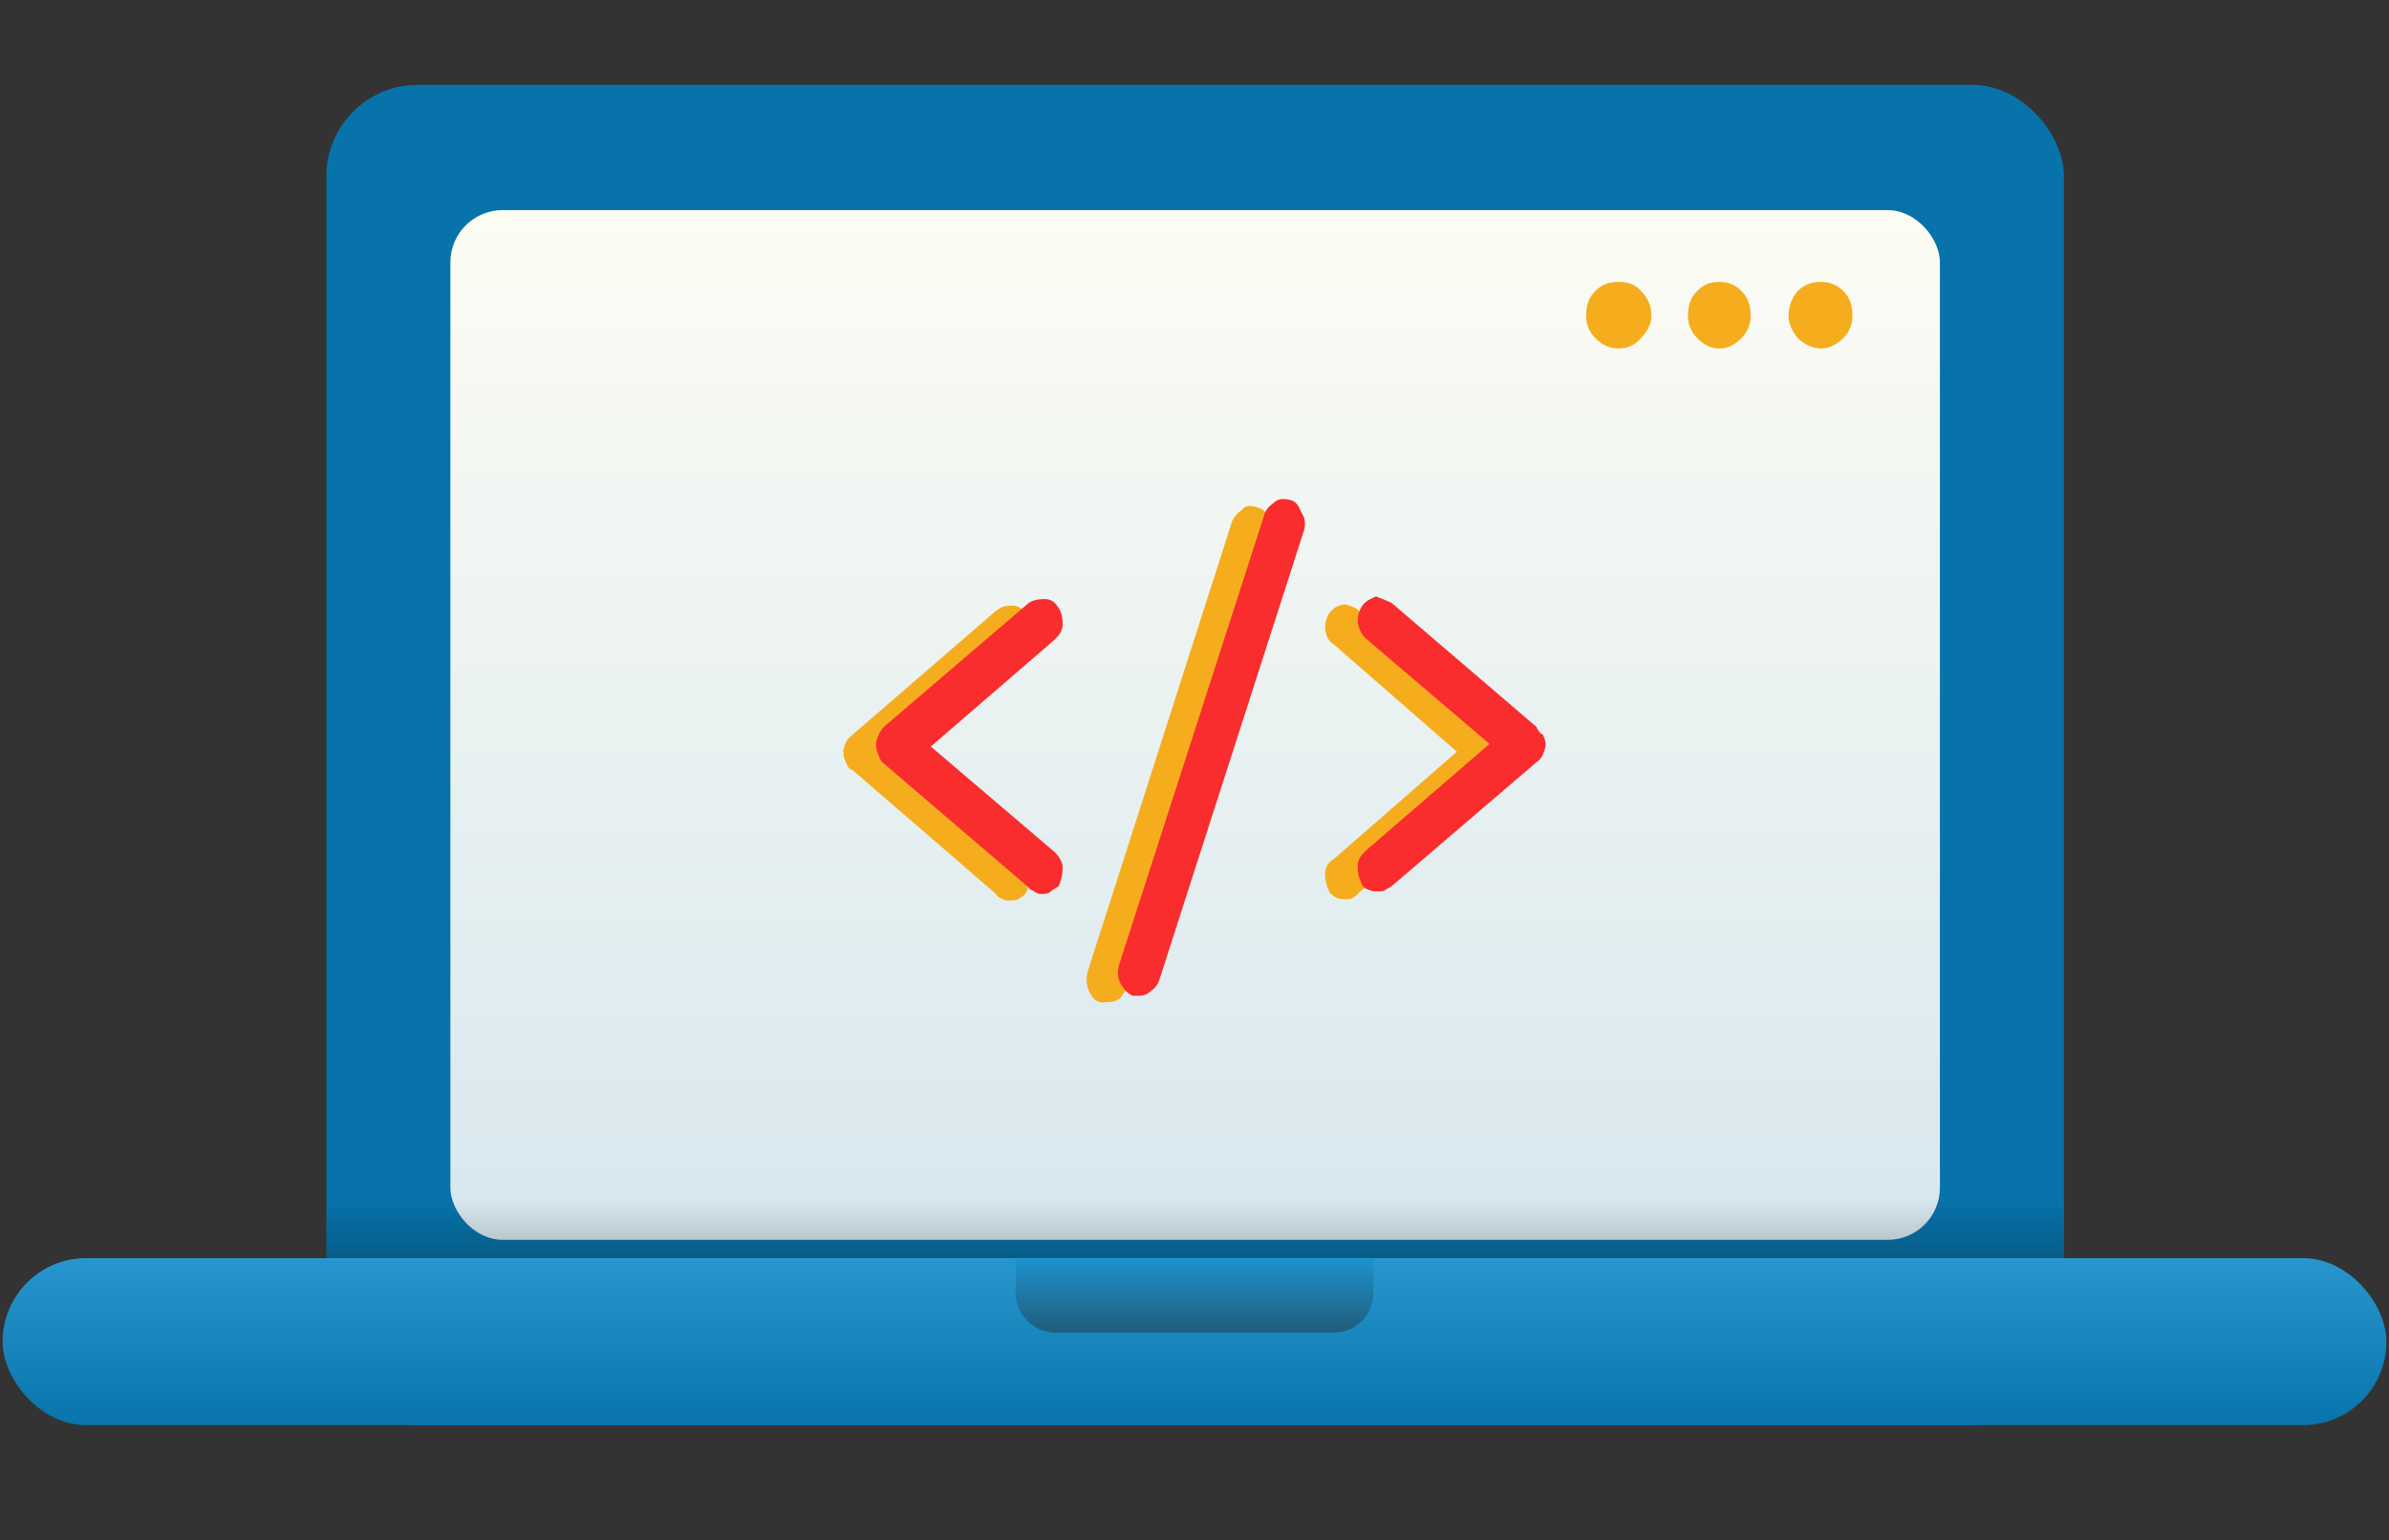 <svg xmlns="http://www.w3.org/2000/svg" width="183" height="118" viewBox="0 0 183 118" fill="none">
    <rect x="0" y="0" width="183" height="118" fill="#333333" stroke="none"/>
    <rect x="25" y="6.5" width="133.1" height="102.7" rx="7" fill="#0773AA" />
    <rect x="34.5" y="16.1" width="114.1" height="78.9" rx="4" fill="url(#paint0_linear)" />
    <rect x="0.2" y="96.4" width="182.6" height="12.8" rx="6.4" fill="url(#paint1_linear)" />
    <path
        d="M78.9 48.3C78.9 47.9 78.8 47.5 78.6 47.1 78.4 46.7 78 46.4 77.6 46.4 77 46.4 76.7 46.5 76.3 46.8L65.3 56.3 65.3 56.3C65.2 56.4 64.9 56.6 64.8 56.9 64.7 57.1 64.6 57.4 64.6 57.6 64.6 58 64.7 58.2 64.8 58.4 64.9 58.7 65 58.9 65.3 59L76.3 68.5C76.4 68.8 76.7 68.8 76.8 68.9 77 69 77.1 69 77.3 69H77.3 77.3C77.6 69 77.8 69 78 68.9 78.1 68.8 78.4 68.7 78.6 68.4 78.8 67.9 78.9 67.6 78.9 67.1 78.9 66.6 78.7 66.2 78.4 65.9L68.8 57.7 78.4 49.5C78.7 49.2 78.9 48.8 78.9 48.3Z"
        fill="#F5AD1E" />
    <path
        d="M97.3 39.8C97 39.3 96.8 39 96.4 38.9 95.8 38.7 95.4 38.7 95.1 39.1 94.8 39.3 94.4 39.7 94.3 40.2L83.3 74.5C83.2 75 83.2 75.4 83.4 75.9 83.6 76.3 83.8 76.7 84.3 76.8H84.5 84.7C85.2 76.8 85.5 76.7 85.8 76.5 86 76.2 86.2 76 86.3 75.6L97.4 41.1C97.5 40.8 97.5 40.3 97.3 39.8Z"
        fill="#F5AD1E" />
    <path
        d="M115.3 56.3L104.1 46.8C103.8 46.5 103.4 46.4 103 46.3 102.5 46.4 102.2 46.5 101.8 47 101.6 47.4 101.5 47.7 101.5 48.2 101.6 48.7 101.7 49.1 102.2 49.4L111.6 57.6 102.2 65.8C101.7 66.1 101.5 66.5 101.5 67 101.5 67.4 101.6 67.8 101.8 68.3 101.9 68.5 102.2 68.7 102.4 68.8 102.6 68.9 102.8 68.9 103.1 68.9H103.1 103.1C103.3 68.9 103.5 68.9 103.6 68.8 103.8 68.7 104 68.5 104.1 68.4L115.3 58.9C115.5 58.8 115.6 58.6 115.7 58.3L115.7 58.3 115.7 58.3C115.8 58.1 115.9 57.8 115.9 57.6 115.9 57.4 115.8 57.1 115.7 56.9L115.7 56.9C115.5 56.8 115.4 56.5 115.3 56.3L115.3 56.3Z"
        fill="#F5AD1E" />
    <path
        d="M81.4 47.8C81.4 47.3 81.3 46.9 81.1 46.6 80.8 46.1 80.5 45.9 80 45.9 79.5 45.9 79.1 46 78.8 46.2L67.7 55.7 67.7 55.7C67.6 55.8 67.4 56.1 67.3 56.3 67.2 56.6 67.1 56.8 67.1 57 67.1 57.4 67.2 57.6 67.3 57.9 67.4 58.1 67.5 58.4 67.7 58.5L78.8 68C78.9 68.2 79.1 68.2 79.2 68.3 79.5 68.5 79.6 68.5 79.8 68.5H79.8 79.8C80 68.5 80.3 68.5 80.5 68.3 80.6 68.2 80.8 68.1 81.1 67.9 81.3 67.4 81.4 67 81.4 66.5 81.4 66.1 81.2 65.7 80.8 65.3L71.3 57.2 80.8 49C81.2 48.6 81.4 48.3 81.4 47.8Z"
        fill="#F92C2E" />
    <path
        d="M99.7 39.3C99.5 38.8 99.3 38.4 98.8 38.3 98.3 38.2 97.9 38.2 97.6 38.5 97.2 38.8 96.9 39.1 96.8 39.6L85.7 74C85.6 74.5 85.6 74.8 85.8 75.3 86.1 75.8 86.3 76.1 86.8 76.3H87 87.2C87.7 76.3 88 76.1 88.2 75.9 88.5 75.7 88.7 75.4 88.8 75.1L99.9 40.6C100 40.2 100 39.7 99.7 39.3Z"
        fill="#F92C2E" />
    <path
        d="M117.7 55.7L106.6 46.2C106.2 46 105.9 45.9 105.4 45.7 105 45.9 104.6 46 104.3 46.5 104.1 46.8 104 47.2 104 47.7 104.1 48.1 104.2 48.5 104.6 48.9L114.1 57 104.6 65.2C104.2 65.6 104 65.9 104 66.4 104 66.9 104.1 67.3 104.3 67.7 104.4 68 104.6 68.1 104.9 68.2 105.1 68.3 105.3 68.3 105.5 68.3H105.5 105.5C105.8 68.3 106 68.3 106.1 68.2 106.2 68.1 106.5 68 106.6 67.9L117.7 58.4C118 58.2 118.1 58 118.2 57.8L118.2 57.8 118.2 57.8C118.3 57.5 118.4 57.3 118.4 57 118.4 56.8 118.3 56.6 118.2 56.3L118.2 56.3C118 56.2 117.8 56 117.7 55.7L117.7 55.7Z"
        fill="#F92C2E" />
    <path
        d="M121.5 24.2C121.5 24.8 121.7 25.4 122.2 25.9 122.7 26.4 123.2 26.7 124 26.7 124.7 26.7 125.3 26.4 125.7 25.9 126.2 25.4 126.5 24.8 126.5 24.2 126.5 23.4 126.2 22.8 125.7 22.3 125.3 21.8 124.7 21.6 124 21.6 123.2 21.6 122.7 21.8 122.2 22.3 121.7 22.8 121.5 23.4 121.5 24.2Z"
        fill="#F5AD1E" />
    <path
        d="M129.3 24.2C129.3 24.8 129.5 25.4 130 25.9 130.5 26.4 131 26.7 131.7 26.7 132.4 26.7 132.9 26.4 133.4 25.9 133.9 25.4 134.1 24.8 134.1 24.2 134.1 23.4 133.9 22.8 133.4 22.3 132.9 21.8 132.4 21.6 131.7 21.6 131 21.6 130.5 21.8 130 22.3 129.5 22.8 129.3 23.4 129.3 24.2Z"
        fill="#F5AD1E" />
    <path
        d="M137 24.2C137 24.8 137.3 25.4 137.7 25.9 138.2 26.4 138.9 26.7 139.5 26.7 140.1 26.7 140.7 26.4 141.2 25.9 141.7 25.4 141.9 24.8 141.9 24.2 141.9 23.4 141.7 22.8 141.2 22.3 140.7 21.8 140.1 21.6 139.5 21.6 138.8 21.6 138.2 21.8 137.7 22.3 137.3 22.8 137 23.4 137 24.2Z"
        fill="#F5AD1E" />
    <rect x="25" y="91.8" width="133.1" height="4.6" style="fill-opacity:0.2;fill:url(#paint2_linear)" />
    <path d="M77.8 96.4H105.2V99.1C105.2 100.7 103.9 102.1 102.2 102.1H80.8C79.2 102.1 77.8 100.7 77.8 99.1V96.4Z"
        fill="url(#paint3_linear)" />
    <defs>
        <linearGradient id="paint0_linear" x1="91.525" y1="16.05" x2="91.525" y2="94.911"
            gradientUnits="userSpaceOnUse">
            <stop stop-color="#FCFCF3" />
            <stop offset="1" stop-color="#D7E7EF" />
        </linearGradient>
        <linearGradient id="paint1_linear" x1="91.526" y1="96.433" x2="91.526" y2="109.248"
            gradientUnits="userSpaceOnUse">
            <stop stop-color="#2896CE" />
            <stop offset="1" stop-color="#0874AB" />
        </linearGradient>
        <linearGradient id="paint2_linear" x1="91.527" y1="91.846" x2="91.527" y2="96.433"
            gradientUnits="userSpaceOnUse">
            <stop stop-opacity="0" />
            <stop offset="1" />
        </linearGradient>
        <linearGradient id="paint3_linear" x1="91.524" y1="96.433" x2="91.524" y2="102.06"
            gradientUnits="userSpaceOnUse">
            <stop stop-color="#1D92CE" />
            <stop offset="1" stop-color="#205D7B" />
        </linearGradient>
    </defs>
</svg>